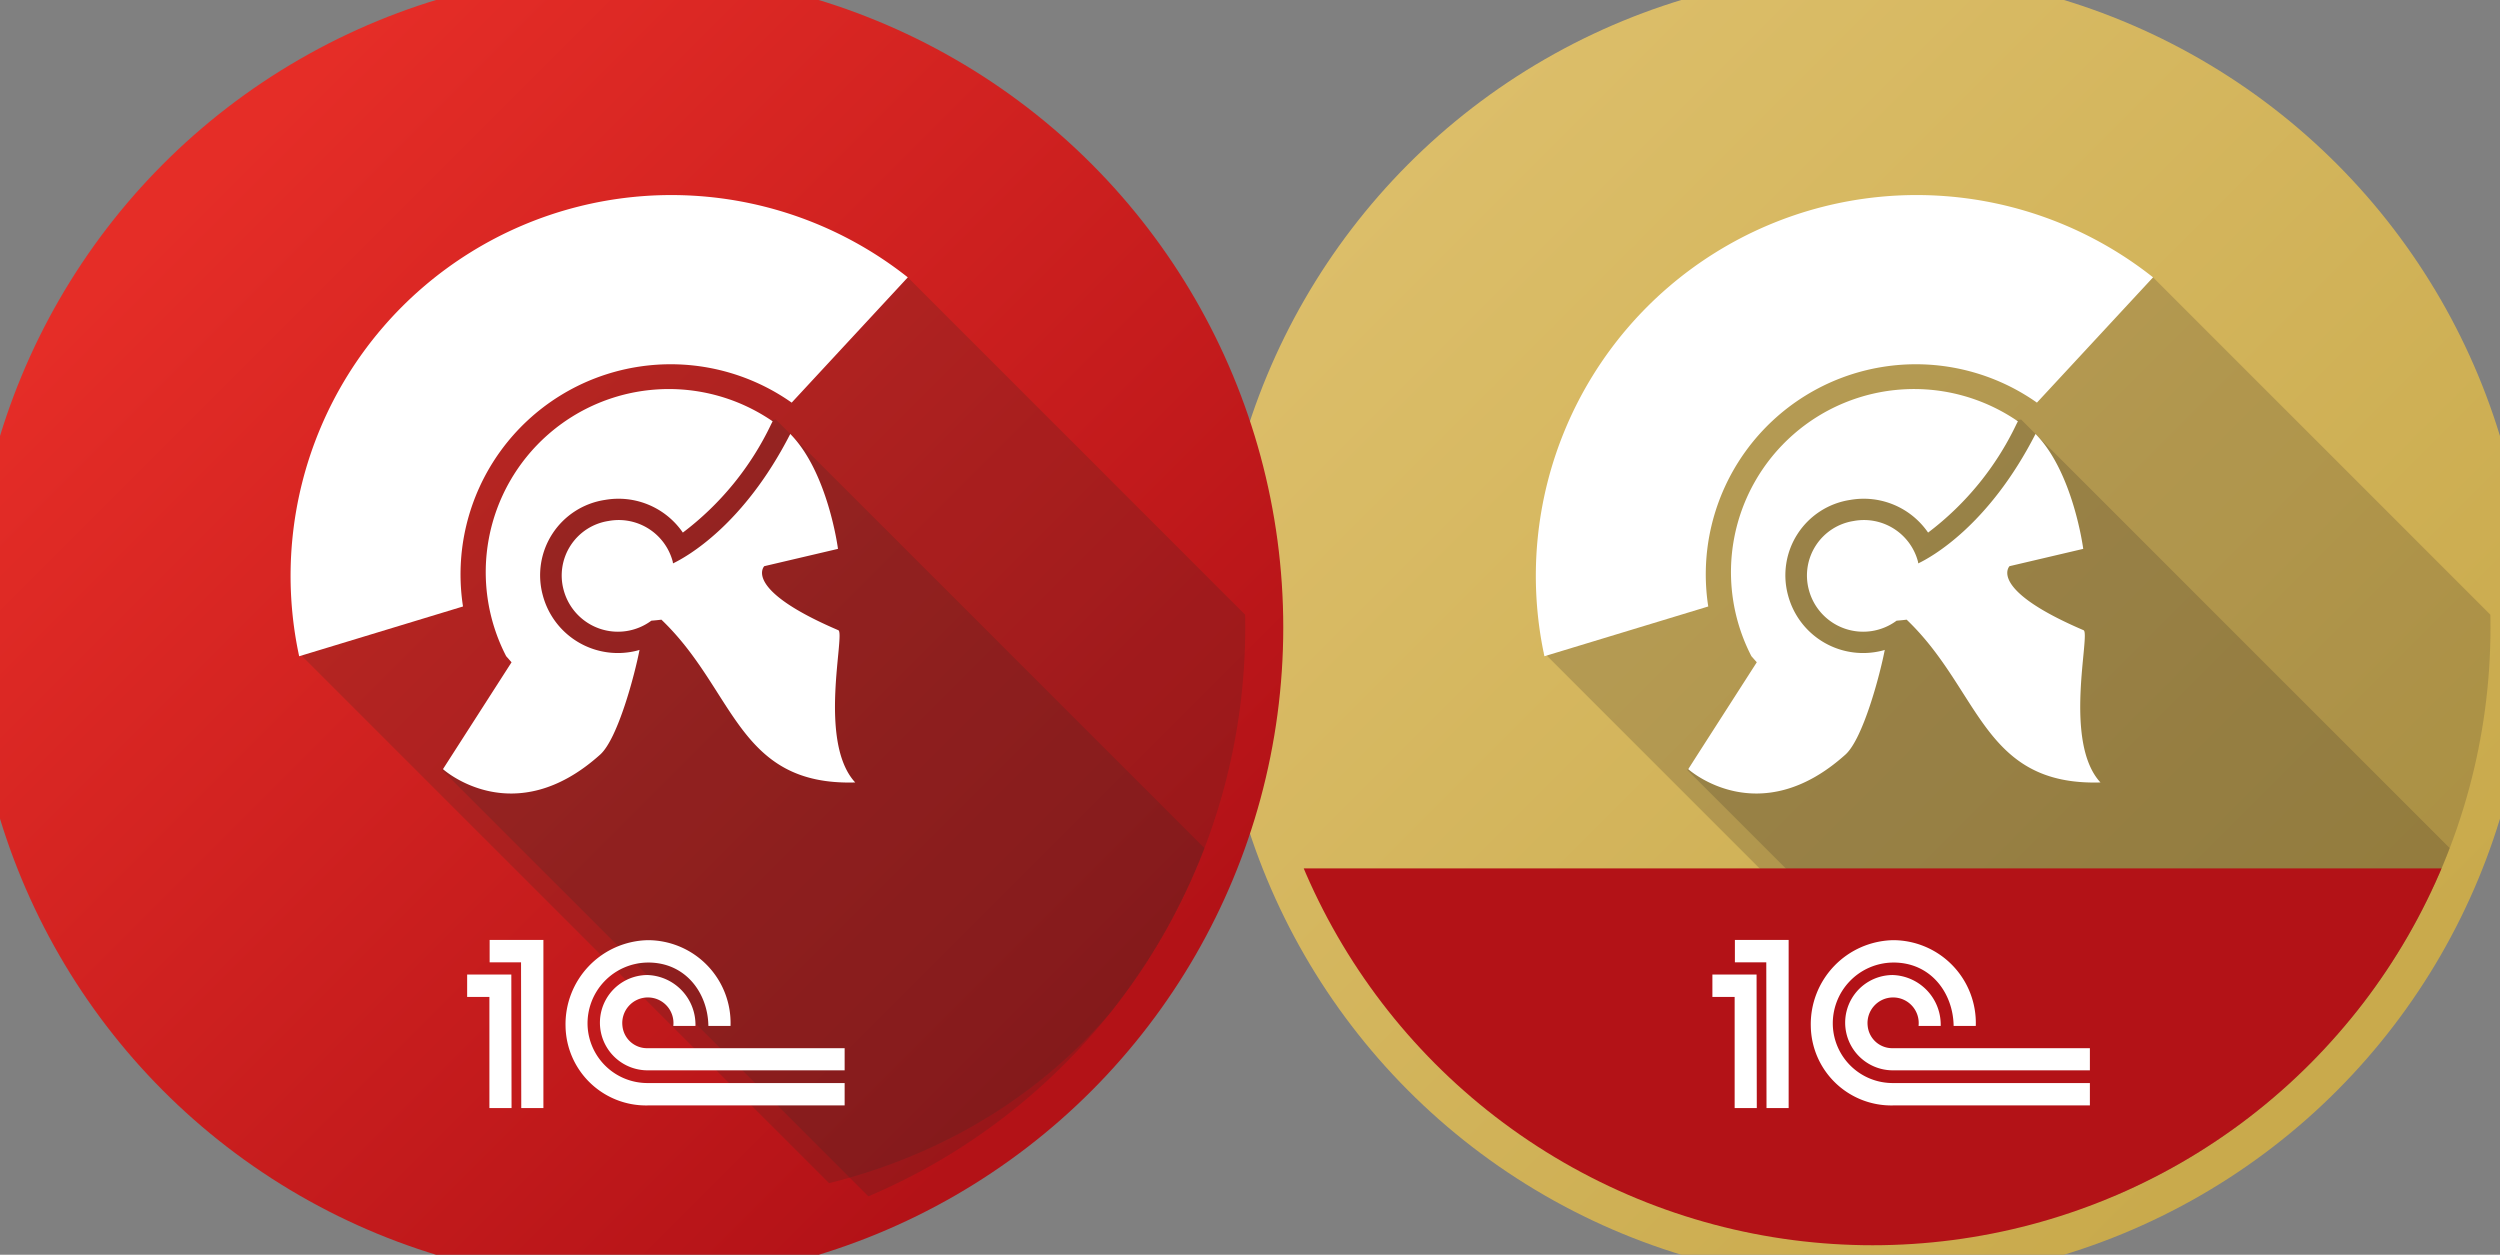 <svg xmlns="http://www.w3.org/2000/svg" xmlns:xlink="http://www.w3.org/1999/xlink" width="263" height="132"
    viewBox="0 0 263 132">
    <rect x="0" y="0" width="263" height="132" fill="#808080" stroke="none"/>
    <defs>
        <linearGradient id="b9dcdc36-8df5-42e5-bce3-fb796d11c813" x1="242.962" y1="111.962" x2="142.96" y2="11.96"
            gradientUnits="userSpaceOnUse">
            <stop offset="0" stop-color="#c9aa4c" />
            <stop offset="1" stop-color="#ddbf6b" />
        </linearGradient>
        <linearGradient id="a" x1="111.667" x2="20.246" y1="111.667" y2="20.246" gradientUnits="userSpaceOnUse">
            <stop offset="0" stop-color="#b31217" class="stopColor07758e svgShape" />
            <stop offset="1" stop-color="#e52d27" class="stopColor087f95 svgShape" />
        </linearGradient>
        <clipPath id="fdf5e364-4892-43fe-9b16-8489dfd7f5f4">
            <circle cx="197" cy="66" r="65" fill="url(#b9dcdc36-8df5-42e5-bce3-fb796d11c813)" />
        </clipPath>
        <linearGradient id="e9358b3a-2a4e-4228-a564-d0186a1c4fa4" x1="196.003" y1="69.285" x2="196.003" y2="195.548"
            gradientUnits="userSpaceOnUse">
            <stop offset="0" stop-color="#86693c" />
            <stop offset="1" stop-color="#cbaf4d" />
        </linearGradient>
        <clipPath id="a4a916af-b22c-4ba3-900c-16910af0916b">
            <circle cx="66" cy="66" r="65" fill="#9b8149" />
        </clipPath>
        <linearGradient id="b22664d5-1d5c-4f53-95f9-5027683f677a" x1="65.003" y1="105.892" x2="65.003" y2="243.624"
            gradientUnits="userSpaceOnUse">
            <stop offset="0" stop-color="#7b6136" />
            <stop offset="1" stop-color="#cbaf4d" />
        </linearGradient>
    </defs>
    <title>Asset 11</title>
    <g id="b8876d11-1dac-41ff-8570-5b5bbcdc58cf" data-name="Layer 2">
        <g id="bc5bf81e-faf3-49a6-be8b-28c7088a1b8b" data-name="Layer 1">
            <rect width="263" height="132" fill="none" />
            <circle cx="197" cy="66" r="69" fill="url(#b9dcdc36-8df5-42e5-bce3-fb796d11c813)" />
            <g clip-path="url(#fdf5e364-4892-43fe-9b16-8489dfd7f5f4)">
                <path
                    d="M262.61,65.286l-36.109-36.109-44.079,5.118-20.046,34.33,55.842,55.842C243.913,118.046,261.461,96.882,262.61,65.286Z"
                    fill="#332b27" opacity="0.2" />
                <path
                    d="M258.196,89.71l-45.574-45.574-18.871,2.113-7.5,11.75v10.75l-8.75,12.25,45.182,45.182C239.887,121.241,251.503,106.84,258.196,89.71Z"
                    fill="#332b27" opacity="0.2" />
                <path
                    d="M179.708,63.801a22.103,22.103,0,0,1,34.577-21.444l12.217-13.181a40.06,40.06,0,0,0-64.029,39.86Z"
                    fill="#fff" />
                <path
                    d="M211.401,59.562l7.755-1.821s-1.038-8.047-5.019-12.09c-4.897,9.577-10.867,12.914-12.337,13.618-.014-.072-.014-.138-.032-.205a5.88,5.88,0,0,0-6.755-4.257,5.804,5.804,0,0,0-4.715,7.269,5.909,5.909,0,0,0,9.224,3.22c.649-.051,1.058-.107,1.058-.107,7.785,7.433,7.985,17.493,20.389,17.125-3.973-4.3-1.018-15.692-1.778-16.016C209.051,61.957,211.401,59.562,211.401,59.562Z"
                    fill="#fff" />
                <path
                    d="M198.096,68.425a8.169,8.169,0,0,1-9.987-5.776A8.017,8.017,0,0,1,194.67,52.587a8.208,8.208,0,0,1,8.165,3.442,30.951,30.951,0,0,0,9.285-11.39l.161-.318a19.263,19.263,0,0,0-28.035,24.708l.567.643L177.6,80.912s7.402,6.692,16.546-1.536c1.858-1.675,3.647-8.47,4.131-11.008C198.218,68.386,198.159,68.409,198.096,68.425Z"
                    fill="#fff" />
                <rect x="132.811" y="91.357" width="126.383" height="39.643" fill="url(#a)" />
            </g>
            <path id="a78842da-dc30-4f98-b8fc-a0e52bf82dd6" data-name="path27012"
                d="M184.792,102.524h-4.648v2.354h2.341v11.693h2.33l-.024-14.047m35.063,13.767H199.162a8.471,8.471,0,0,1-8.667-8.364,8.842,8.842,0,0,1,8.667-9.021,8.715,8.715,0,0,1,8.69,9.021h-2.33c-.047-3.436-2.379-6.689-6.36-6.667a6.401,6.401,0,0,0-6.347,6.667,6.299,6.299,0,0,0,6.347,6.009H219.856v2.356"
                fill="#fff" />
            <path id="bcfa0daf-817d-4dd2-8af6-66b35e576ef8" data-name="path27010"
                d="M188.166,98.882H182.51v2.356h3.303l.024,15.333h2.329V98.882m31.69,13.717H199.139a5.013,5.013,0,0,1-.027-10.026,5.227,5.227,0,0,1,5.05,5.354h-2.33a2.693,2.693,0,1,0-5.352,0,2.596,2.596,0,0,0,2.683,2.341H219.856v2.33"
                fill="#fff" />
            <circle cx="66" cy="66" r="69" fill="url(#a)" />
            <g clip-path="url(#a4a916af-b22c-4ba3-900c-16910af0916b)">
                <path
                    d="M131.61,65.286,95.501,29.177,51.422,34.295l-20.046,34.33,55.842,55.842C112.913,118.046,130.46,96.882,131.61,65.286Z"
                    fill="#332b27" opacity="0.2" />
                <path
                    d="M127.196,89.71,81.622,44.137,62.751,46.249l-7.5,11.75v10.75l-8.75,12.25,45.182,45.182C108.887,121.241,120.503,106.84,127.196,89.71Z"
                    fill="#332b27" opacity="0.2" />
                <path
                    d="M48.708,63.801A22.103,22.103,0,0,1,83.285,42.357L95.501,29.177a40.06,40.06,0,0,0-64.029,39.86Z"
                    fill="#fff" />
                <path
                    d="M80.401,59.562l7.755-1.821s-1.038-8.047-5.019-12.09C78.24,55.228,72.269,58.565,70.8,59.269c-.014-.072-.014-.138-.032-.205a5.88,5.88,0,0,0-6.755-4.257,5.804,5.804,0,0,0-4.715,7.269,5.909,5.909,0,0,0,9.224,3.22c.649-.051,1.058-.107,1.058-.107,7.785,7.433,7.985,17.493,20.389,17.125-3.973-4.3-1.018-15.692-1.778-16.016C78.051,61.957,80.401,59.562,80.401,59.562Z"
                    fill="#fff" />
                <path
                    d="M67.096,68.425a8.169,8.169,0,0,1-9.987-5.776A8.017,8.017,0,0,1,63.67,52.587a8.208,8.208,0,0,1,8.165,3.442,30.951,30.951,0,0,0,9.285-11.39l.161-.318A19.263,19.263,0,0,0,53.247,69.029l.567.643L46.6,80.912s7.402,6.692,16.546-1.536c1.858-1.675,3.647-8.47,4.131-11.008C67.218,68.386,67.159,68.409,67.096,68.425Z"
                    fill="#fff" />
                <!-- <rect x="1.8115" y="91.3572" width="126.383" height="39.6428" fill="url(#a)" /> -->
            </g>
            <path id="f106aa49-a19c-497a-a412-bb07353ee095" data-name="path27012"
                d="M53.792,102.524H49.144v2.354h2.341v11.693h2.33l-.024-14.047M88.856,116.291H68.162a8.471,8.471,0,0,1-8.667-8.364,8.842,8.842,0,0,1,8.667-9.021,8.715,8.715,0,0,1,8.69,9.021h-2.33c-.047-3.436-2.379-6.689-6.36-6.667a6.401,6.401,0,0,0-6.347,6.667,6.299,6.299,0,0,0,6.347,6.009H88.856v2.356"
                fill="#fff" />
            <path id="e0ff9ee5-4019-4f64-bd02-39a107e18c2d" data-name="path27010"
                d="M57.166,98.882H51.51v2.356h3.303l.024,15.333h2.329V98.882m31.69,13.717H68.139a5.013,5.013,0,0,1-.027-10.026,5.227,5.227,0,0,1,5.05,5.354h-2.33a2.693,2.693,0,1,0-5.352,0,2.596,2.596,0,0,0,2.683,2.341H88.856v2.33"
                fill="#fff" />
        </g>
    </g>
</svg>